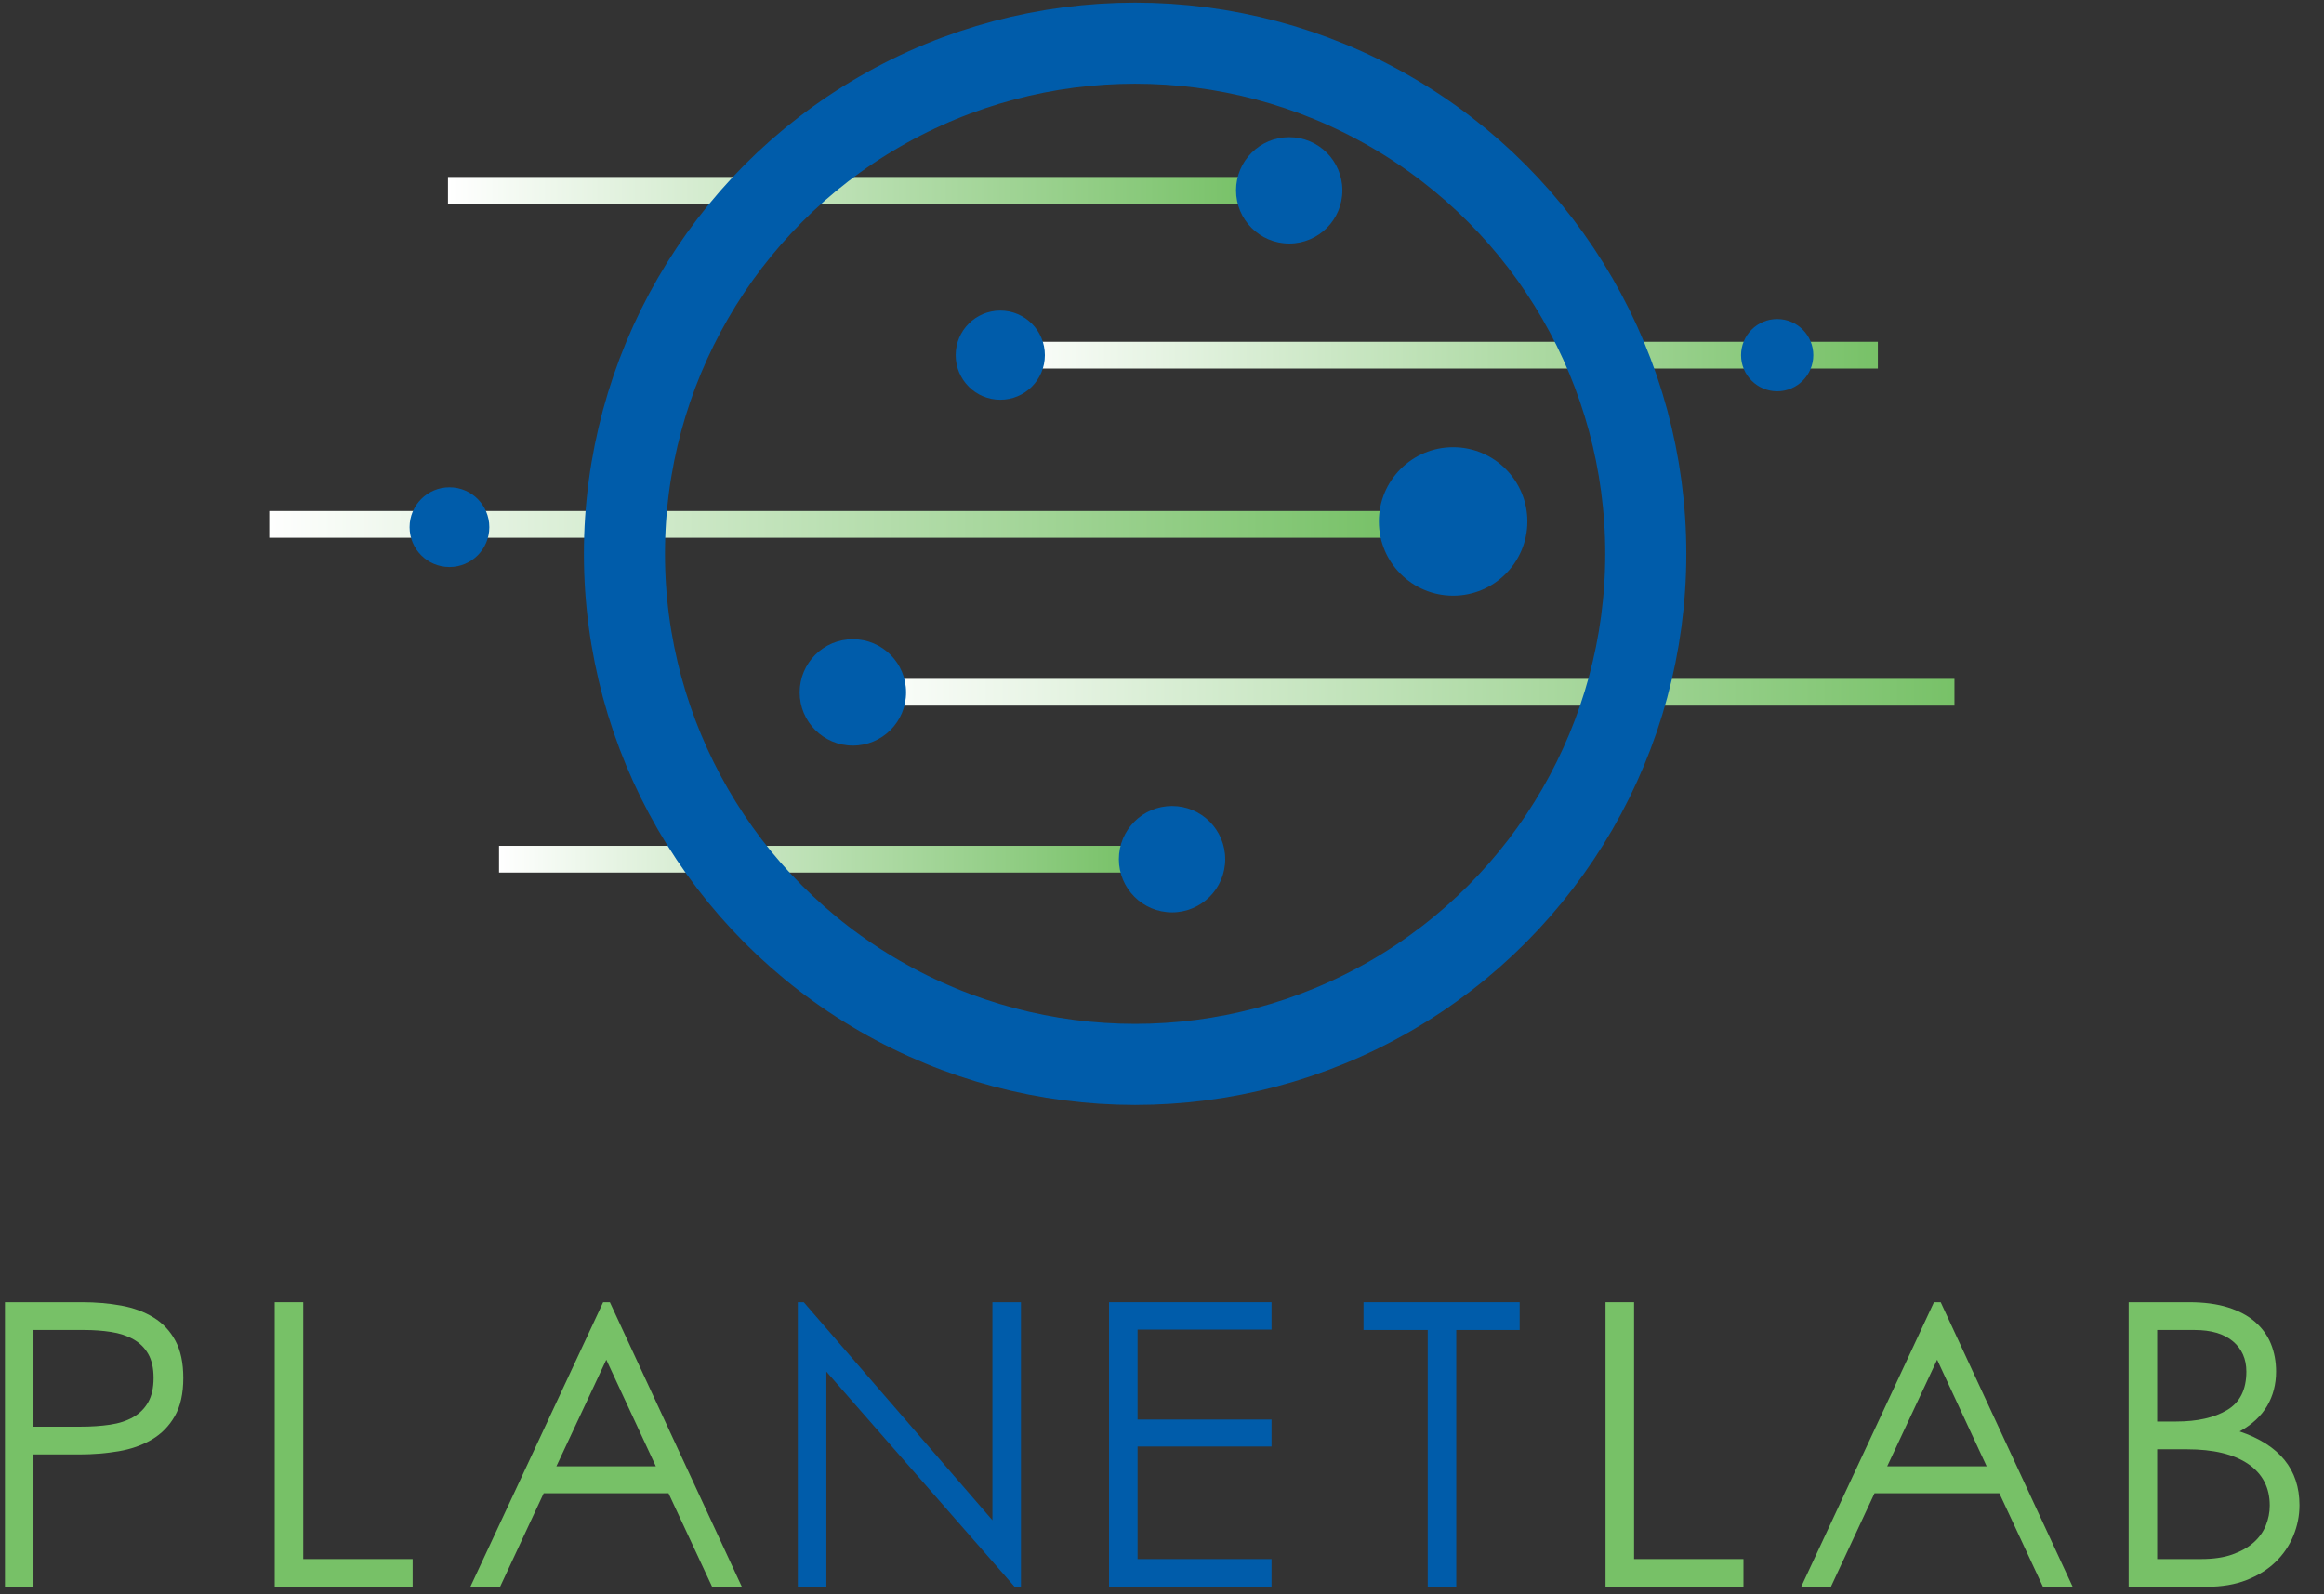 <?xml version="1.0" encoding="UTF-8" standalone="no"?>
<!DOCTYPE svg PUBLIC "-//W3C//DTD SVG 1.1//EN" "http://www.w3.org/Graphics/SVG/1.1/DTD/svg11.dtd">
<svg xmlns="http://www.w3.org/2000/svg" version="1.1" xmlns:dc="http://purl.org/dc/elements/1.1/" xmlns:xl="http://www.w3.org/1999/xlink" viewBox="49 97 258 177" width="258" height="177">
  <rect x="49" y="97" width="258" height="177" fill="#333333" stroke="none"/>
  <defs>
    <linearGradient x1="0" x2="1" id="Gradient" gradientUnits="userSpaceOnUse">
      <stop offset="0" stop-color="#77c167"/>
      <stop offset="1" stop-color="white"/>
    </linearGradient>
    <linearGradient id="Obj_Gradient" xl:href="#Gradient" gradientTransform="translate(257.471 136.435) rotate(180) scale(97.569)"/>
    <linearGradient id="Obj_Gradient_2" xl:href="#Gradient" gradientTransform="translate(265.975 173.863) rotate(180) scale(121.999)"/>
    <linearGradient id="Obj_Gradient_3" xl:href="#Gradient" gradientTransform="translate(202.997 155.225) rotate(180) scale(124.109)"/>
    <linearGradient id="Obj_Gradient_4" xl:href="#Gradient" gradientTransform="translate(174.778 192.398) rotate(180) scale(70.378)"/>
    <linearGradient id="Obj_Gradient_5" xl:href="#Gradient" gradientTransform="translate(187.685 118.135) rotate(180) scale(88.955)"/>
  </defs>
  <g id="Logo_vertical" fill="none" stroke="none" stroke-opacity="1" fill-opacity="1" stroke-dasharray="none">
    <title>Logo vertical</title>
    <g id="Logo_vertical_Layer_1">
      <title>Layer 1</title>
      <g id="Group_36">
        <g id="Graphic_14">
          <title>Rectangle</title>
          <rect x="159.902" y="134.951" width="97.569" height="2.969" fill="url(#Obj_Gradient)"/>
        </g>
        <g id="Graphic_13">
          <rect x="143.975" y="172.379" width="121.999" height="2.969" fill="url(#Obj_Gradient_2)"/>
        </g>
        <g id="Graphic_12">
          <rect x="78.888" y="153.74" width="124.109" height="2.969" fill="url(#Obj_Gradient_3)"/>
        </g>
        <g id="Graphic_11">
          <rect x="104.4" y="190.914" width="70.378" height="2.969" fill="url(#Obj_Gradient_4)"/>
        </g>
        <g id="Graphic_10">
          <title>Rectangle</title>
          <rect x="98.731" y="116.65" width="88.955" height="2.969" fill="url(#Obj_Gradient_5)"/>
        </g>
        <g id="Graphic_9">
          <title>Circle</title>
          <circle cx="175.015" cy="158.489" r="56.693" stroke="#005caa" stroke-linecap="round" stroke-linejoin="round" stroke-width="9"/>
        </g>
        <g id="Graphic_8">
          <title>Circle</title>
          <circle cx="179.114" cy="192.398" r="5.903" fill="#005caa"/>
        </g>
        <g id="Graphic_7">
          <title>Circle</title>
          <circle cx="143.682" cy="173.88" r="5.907" fill="#005caa"/>
        </g>
        <g id="Graphic_6">
          <title>Circle</title>
          <circle cx="210.318" cy="154.898" r="8.242" fill="#005caa"/>
        </g>
        <g id="Graphic_5">
          <title>Circle</title>
          <circle cx="98.897" cy="155.533" r="4.426" fill="#005caa"/>
        </g>
        <g id="Graphic_4">
          <title>Circle</title>
          <circle cx="246.294" cy="136.435" r="4.011" fill="#005caa"/>
        </g>
        <g id="Graphic_3">
          <title>Circle</title>
          <circle cx="160.047" cy="136.435" r="4.951" fill="#005caa"/>
        </g>
        <g id="Graphic_2">
          <title>Circle</title>
          <circle cx="192.122" cy="118.135" r="5.903" fill="#005caa"/>
        </g>
      </g>
      <g id="Group_35">
        <g id="Graphic_22">
          <path d="M 49.549 241.594 L 58.085 241.594 C 59.64 241.594 61.099 241.719 62.463 241.968 C 63.827 242.217 65.023 242.657 66.049 243.288 C 67.076 243.918 67.883 244.776 68.469 245.862 C 69.056 246.947 69.349 248.326 69.349 249.998 C 69.349 251.728 69.034 253.144 68.403 254.244 C 67.773 255.344 66.922 256.209 65.851 256.84 C 64.781 257.471 63.549 257.903 62.155 258.138 C 60.762 258.373 59.317 258.49 57.821 258.49 L 52.717 258.49 L 52.717 273.186 L 49.549 273.186 Z M 52.717 244.674 L 52.717 255.41 L 57.953 255.41 C 59.127 255.41 60.212 255.337 61.209 255.19 C 62.207 255.043 63.065 254.764 63.783 254.354 C 64.502 253.943 65.059 253.386 65.455 252.682 C 65.851 251.978 66.049 251.083 66.049 249.998 C 66.049 248.912 65.851 248.025 65.455 247.336 C 65.059 246.647 64.509 246.104 63.805 245.708 C 63.101 245.312 62.28 245.041 61.341 244.894 C 60.403 244.747 59.391 244.674 58.305 244.674 Z" fill="#77c167"/>
        </g>
        <g id="Graphic_23">
          <path d="M 82.665 241.594 L 82.665 270.106 L 94.809 270.106 L 94.809 273.186 L 79.497 273.186 L 79.497 241.594 Z" fill="#77c167"/>
        </g>
        <g id="Graphic_24">
          <path d="M 115.957 241.594 L 116.705 241.594 L 131.357 273.186 L 128.057 273.186 L 123.217 262.802 L 109.357 262.802 L 104.517 273.186 L 101.217 273.186 Z M 110.765 259.81 L 121.809 259.81 L 116.309 247.974 Z" fill="#77c167"/>
        </g>
        <g id="Graphic_25">
          <path d="M 137.571 273.186 L 137.571 241.594 L 138.231 241.594 L 159.175 265.794 L 159.175 241.594 L 162.343 241.594 L 162.343 273.186 L 161.639 273.186 L 140.739 249.294 L 140.739 273.186 Z" fill="#005caa"/>
        </g>
        <g id="Graphic_26">
          <path d="M 172.12 273.186 L 172.12 241.594 L 190.16 241.594 L 190.16 244.63 L 175.288 244.63 L 175.288 254.618 L 190.16 254.618 L 190.16 257.61 L 175.288 257.61 L 175.288 270.106 L 190.16 270.106 L 190.16 273.186 Z" fill="#005caa"/>
        </g>
        <g id="Graphic_27">
          <path d="M 200.371 241.594 L 217.707 241.594 L 217.707 244.674 L 210.667 244.674 L 210.667 273.186 L 207.499 273.186 L 207.499 244.674 L 200.371 244.674 Z" fill="#005caa"/>
        </g>
        <g id="Graphic_28">
          <path d="M 230.407 241.594 L 230.407 270.106 L 242.551 270.106 L 242.551 273.186 L 227.239 273.186 L 227.239 241.594 Z" fill="#77c167"/>
        </g>
        <g id="Graphic_29">
          <path d="M 263.699 241.594 L 264.447 241.594 L 279.099 273.186 L 275.799 273.186 L 270.959 262.802 L 257.099 262.802 L 252.259 273.186 L 248.959 273.186 Z M 258.507 259.81 L 269.551 259.81 L 264.051 247.974 Z" fill="#77c167"/>
        </g>
        <g id="Graphic_30">
          <path d="M 285.312 241.594 L 292 241.594 C 293.672 241.594 295.117 241.785 296.334 242.166 C 297.551 242.547 298.556 243.083 299.348 243.772 C 300.14 244.461 300.727 245.275 301.108 246.214 C 301.489 247.153 301.68 248.179 301.68 249.294 C 301.68 250.702 301.35 251.97 300.69 253.1 C 300.03 254.229 299.011 255.175 297.632 255.938 C 302.061 257.434 304.276 260.162 304.276 264.122 C 304.276 265.295 304.049 266.432 303.594 267.532 C 303.139 268.632 302.479 269.6 301.614 270.436 C 300.749 271.272 299.678 271.939 298.402 272.438 C 297.126 272.937 295.652 273.186 293.98 273.186 L 285.312 273.186 Z M 288.48 257.918 L 288.48 270.106 L 293.364 270.106 C 294.713 270.106 295.865 269.937 296.818 269.6 C 297.771 269.262 298.556 268.822 299.172 268.28 C 299.788 267.737 300.243 267.106 300.536 266.388 C 300.829 265.669 300.976 264.928 300.976 264.166 C 300.976 262.171 300.177 260.631 298.578 259.546 C 296.979 258.461 294.713 257.918 291.78 257.918 Z M 288.48 244.674 L 288.48 254.838 L 290.592 254.838 C 292.939 254.838 294.823 254.412 296.246 253.562 C 297.669 252.711 298.38 251.288 298.38 249.294 C 298.38 247.886 297.881 246.764 296.884 245.928 C 295.887 245.092 294.464 244.674 292.616 244.674 Z" fill="#77c167"/>
        </g>
      </g>
    </g>
  </g>
</svg>
